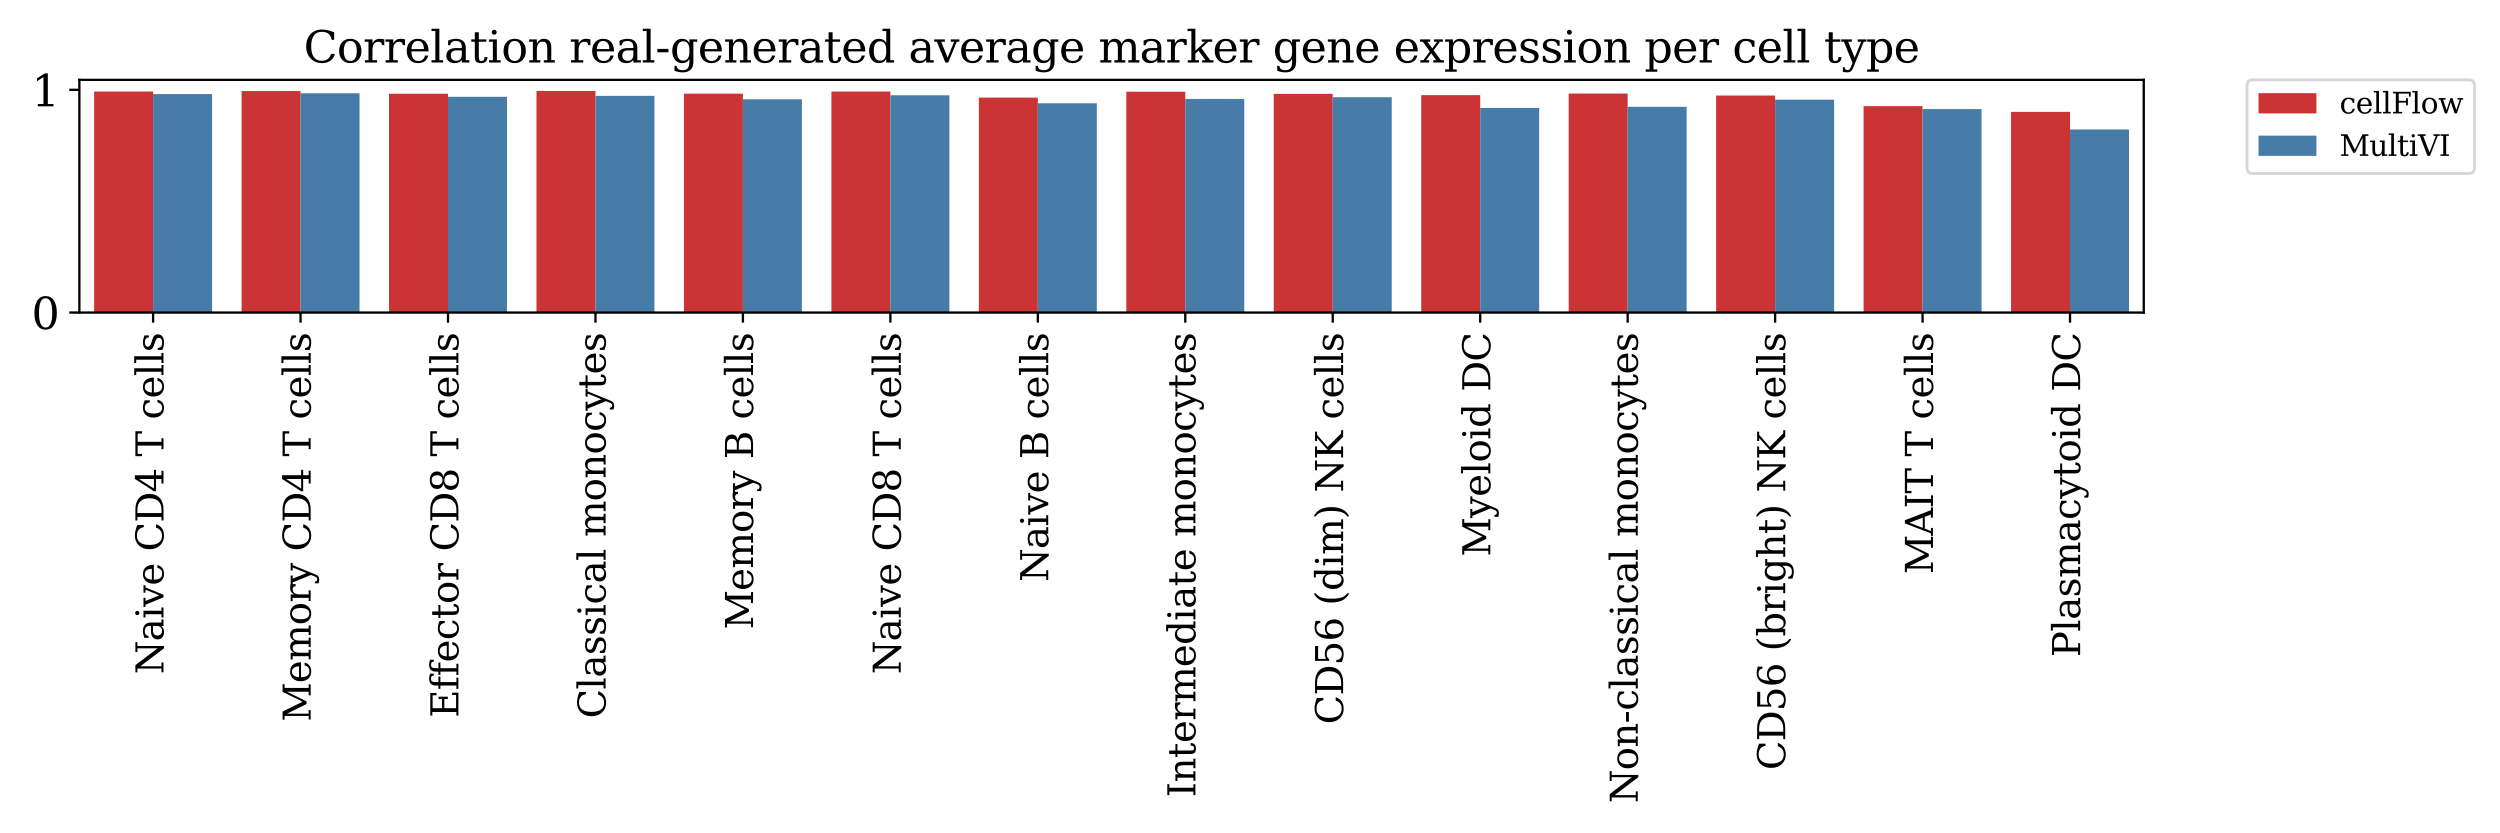 <?xml version="1.0" encoding="utf-8" standalone="no"?>
<!DOCTYPE svg PUBLIC "-//W3C//DTD SVG 1.1//EN"
  "http://www.w3.org/Graphics/SVG/1.1/DTD/svg11.dtd">
<svg xmlns:xlink="http://www.w3.org/1999/xlink" width="864pt" height="288pt" viewBox="0 0 864 288" xmlns="http://www.w3.org/2000/svg" version="1.1">
 <defs>
  <style type="text/css">*{stroke-linejoin: round; stroke-linecap: butt}</style>
 </defs>
 <g id="figure_1">
  <g id="patch_1">
   <path d="M 0 288 
L 864 288 
L 864 0 
L 0 0 
z
" style="fill: #ffffff"/>
  </g>
  <g id="axes_1">
   <g id="patch_2">
    <path d="M 27.43 108.02 
L 740.88 108.02 
L 740.88 27.6 
L 27.43 27.6 
z
" style="fill: #ffffff"/>
   </g>
   <g id="patch_3">
    <path d="M 32.526 108.02 
L 52.91 108.02 
L 52.91 31.626 
L 32.526 31.626 
z
" clip-path="url(#p53095beedd)" style="fill: #cb3335"/>
   </g>
   <g id="patch_4">
    <path d="M 83.487 108.02 
L 103.871 108.02 
L 103.871 31.482 
L 83.487 31.482 
z
" clip-path="url(#p53095beedd)" style="fill: #cb3335"/>
   </g>
   <g id="patch_5">
    <path d="M 134.447 108.02 
L 154.832 108.02 
L 154.832 32.397 
L 134.447 32.397 
z
" clip-path="url(#p53095beedd)" style="fill: #cb3335"/>
   </g>
   <g id="patch_6">
    <path d="M 185.408 108.02 
L 205.792 108.02 
L 205.792 31.43 
L 185.408 31.43 
z
" clip-path="url(#p53095beedd)" style="fill: #cb3335"/>
   </g>
   <g id="patch_7">
    <path d="M 236.369 108.02 
L 256.753 108.02 
L 256.753 32.372 
L 236.369 32.372 
z
" clip-path="url(#p53095beedd)" style="fill: #cb3335"/>
   </g>
   <g id="patch_8">
    <path d="M 287.33 108.02 
L 307.714 108.02 
L 307.714 31.625 
L 287.33 31.625 
z
" clip-path="url(#p53095beedd)" style="fill: #cb3335"/>
   </g>
   <g id="patch_9">
    <path d="M 338.29 108.02 
L 358.675 108.02 
L 358.675 33.732 
L 338.29 33.732 
z
" clip-path="url(#p53095beedd)" style="fill: #cb3335"/>
   </g>
   <g id="patch_10">
    <path d="M 389.251 108.02 
L 409.635 108.02 
L 409.635 31.705 
L 389.251 31.705 
z
" clip-path="url(#p53095beedd)" style="fill: #cb3335"/>
   </g>
   <g id="patch_11">
    <path d="M 440.212 108.02 
L 460.596 108.02 
L 460.596 32.448 
L 440.212 32.448 
z
" clip-path="url(#p53095beedd)" style="fill: #cb3335"/>
   </g>
   <g id="patch_12">
    <path d="M 491.173 108.02 
L 511.557 108.02 
L 511.557 32.875 
L 491.173 32.875 
z
" clip-path="url(#p53095beedd)" style="fill: #cb3335"/>
   </g>
   <g id="patch_13">
    <path d="M 542.133 108.02 
L 562.518 108.02 
L 562.518 32.322 
L 542.133 32.322 
z
" clip-path="url(#p53095beedd)" style="fill: #cb3335"/>
   </g>
   <g id="patch_14">
    <path d="M 593.094 108.02 
L 613.478 108.02 
L 613.478 33.014 
L 593.094 33.014 
z
" clip-path="url(#p53095beedd)" style="fill: #cb3335"/>
   </g>
   <g id="patch_15">
    <path d="M 644.055 108.02 
L 664.439 108.02 
L 664.439 36.686 
L 644.055 36.686 
z
" clip-path="url(#p53095beedd)" style="fill: #cb3335"/>
   </g>
   <g id="patch_16">
    <path d="M 695.015 108.02 
L 715.4 108.02 
L 715.4 38.652 
L 695.015 38.652 
z
" clip-path="url(#p53095beedd)" style="fill: #cb3335"/>
   </g>
   <g id="patch_17">
    <path d="M 52.91 108.02 
L 73.295 108.02 
L 73.295 32.518 
L 52.91 32.518 
z
" clip-path="url(#p53095beedd)" style="fill: #477ca8"/>
   </g>
   <g id="patch_18">
    <path d="M 103.871 108.02 
L 124.255 108.02 
L 124.255 32.229 
L 103.871 32.229 
z
" clip-path="url(#p53095beedd)" style="fill: #477ca8"/>
   </g>
   <g id="patch_19">
    <path d="M 154.832 108.02 
L 175.216 108.02 
L 175.216 33.449 
L 154.832 33.449 
z
" clip-path="url(#p53095beedd)" style="fill: #477ca8"/>
   </g>
   <g id="patch_20">
    <path d="M 205.792 108.02 
L 226.177 108.02 
L 226.177 33.122 
L 205.792 33.122 
z
" clip-path="url(#p53095beedd)" style="fill: #477ca8"/>
   </g>
   <g id="patch_21">
    <path d="M 256.753 108.02 
L 277.137 108.02 
L 277.137 34.314 
L 256.753 34.314 
z
" clip-path="url(#p53095beedd)" style="fill: #477ca8"/>
   </g>
   <g id="patch_22">
    <path d="M 307.714 108.02 
L 328.098 108.02 
L 328.098 32.93 
L 307.714 32.93 
z
" clip-path="url(#p53095beedd)" style="fill: #477ca8"/>
   </g>
   <g id="patch_23">
    <path d="M 358.675 108.02 
L 379.059 108.02 
L 379.059 35.695 
L 358.675 35.695 
z
" clip-path="url(#p53095beedd)" style="fill: #477ca8"/>
   </g>
   <g id="patch_24">
    <path d="M 409.635 108.02 
L 430.02 108.02 
L 430.02 34.188 
L 409.635 34.188 
z
" clip-path="url(#p53095beedd)" style="fill: #477ca8"/>
   </g>
   <g id="patch_25">
    <path d="M 460.596 108.02 
L 480.98 108.02 
L 480.98 33.599 
L 460.596 33.599 
z
" clip-path="url(#p53095beedd)" style="fill: #477ca8"/>
   </g>
   <g id="patch_26">
    <path d="M 511.557 108.02 
L 531.941 108.02 
L 531.941 37.304 
L 511.557 37.304 
z
" clip-path="url(#p53095beedd)" style="fill: #477ca8"/>
   </g>
   <g id="patch_27">
    <path d="M 562.518 108.02 
L 582.902 108.02 
L 582.902 36.901 
L 562.518 36.901 
z
" clip-path="url(#p53095beedd)" style="fill: #477ca8"/>
   </g>
   <g id="patch_28">
    <path d="M 613.478 108.02 
L 633.862 108.02 
L 633.862 34.45 
L 613.478 34.45 
z
" clip-path="url(#p53095beedd)" style="fill: #477ca8"/>
   </g>
   <g id="patch_29">
    <path d="M 664.439 108.02 
L 684.823 108.02 
L 684.823 37.687 
L 664.439 37.687 
z
" clip-path="url(#p53095beedd)" style="fill: #477ca8"/>
   </g>
   <g id="patch_30">
    <path d="M 715.4 108.02 
L 735.784 108.02 
L 735.784 44.752 
L 715.4 44.752 
z
" clip-path="url(#p53095beedd)" style="fill: #477ca8"/>
   </g>
   <g id="matplotlib.axis_1">
    <g id="xtick_1">
     <g id="line2d_1">
      <defs>
       <path id="m188359f6cf" d="M 0 0 
L 0 3.5 
" style="stroke: #000000; stroke-width: 0.8"/>
      </defs>
      <g>
       <use xlink:href="#m188359f6cf" x="52.91" y="108.02" style="stroke: #000000; stroke-width: 0.8"/>
      </g>
     </g>
     <g id="text_1">
      <!-- Naive CD4 T cells -->
      <g transform="translate(56.498 233.011) rotate(-90) scale(0.13 -0.13)">
       <defs>
        <path id="DejaVuSerif-4e" d="M 313 0 
L 313 331 
L 941 331 
L 941 4331 
L 313 4331 
L 313 4666 
L 1509 4666 
L 4306 984 
L 4306 4331 
L 3681 4331 
L 3681 4666 
L 5319 4666 
L 5319 4331 
L 4691 4331 
L 4691 -91 
L 4313 -91 
L 1325 3841 
L 1325 331 
L 1953 331 
L 1953 0 
L 313 0 
z
" transform="scale(0.016)"/>
        <path id="DejaVuSerif-61" d="M 2547 1044 
L 2547 1747 
L 1806 1747 
Q 1378 1747 1168 1562 
Q 959 1378 959 997 
Q 959 650 1171 447 
Q 1384 244 1747 244 
Q 2106 244 2326 466 
Q 2547 688 2547 1044 
z
M 3122 2075 
L 3122 331 
L 3634 331 
L 3634 0 
L 2547 0 
L 2547 359 
Q 2356 128 2106 18 
Q 1856 -91 1522 -91 
Q 969 -91 644 203 
Q 319 497 319 997 
Q 319 1513 691 1797 
Q 1063 2081 1741 2081 
L 2547 2081 
L 2547 2309 
Q 2547 2688 2317 2895 
Q 2088 3103 1672 3103 
Q 1328 3103 1125 2947 
Q 922 2791 872 2484 
L 575 2484 
L 575 3156 
Q 875 3284 1158 3348 
Q 1441 3413 1709 3413 
Q 2400 3413 2761 3070 
Q 3122 2728 3122 2075 
z
" transform="scale(0.016)"/>
        <path id="DejaVuSerif-69" d="M 622 4353 
Q 622 4497 726 4603 
Q 831 4709 978 4709 
Q 1122 4709 1226 4603 
Q 1331 4497 1331 4353 
Q 1331 4206 1228 4103 
Q 1125 4000 978 4000 
Q 831 4000 726 4103 
Q 622 4206 622 4353 
z
M 1356 331 
L 1900 331 
L 1900 0 
L 231 0 
L 231 331 
L 781 331 
L 781 2988 
L 231 2988 
L 231 3322 
L 1356 3322 
L 1356 331 
z
" transform="scale(0.016)"/>
        <path id="DejaVuSerif-76" d="M 1581 0 
L 359 2988 
L -19 2988 
L -19 3322 
L 1509 3322 
L 1509 2988 
L 978 2988 
L 1913 703 
L 2847 2988 
L 2350 2988 
L 2350 3322 
L 3597 3322 
L 3597 2988 
L 3225 2988 
L 2003 0 
L 1581 0 
z
" transform="scale(0.016)"/>
        <path id="DejaVuSerif-65" d="M 3469 1600 
L 991 1600 
L 991 1575 
Q 991 903 1244 561 
Q 1497 219 1991 219 
Q 2369 219 2611 417 
Q 2853 616 2950 1006 
L 3413 1006 
Q 3275 459 2904 184 
Q 2534 -91 1931 -91 
Q 1203 -91 761 389 
Q 319 869 319 1663 
Q 319 2450 753 2931 
Q 1188 3413 1894 3413 
Q 2647 3413 3050 2948 
Q 3453 2484 3469 1600 
z
M 2791 1931 
Q 2772 2513 2545 2808 
Q 2319 3103 1894 3103 
Q 1497 3103 1269 2806 
Q 1041 2509 991 1931 
L 2791 1931 
z
" transform="scale(0.016)"/>
        <path id="DejaVuSerif-20" transform="scale(0.016)"/>
        <path id="DejaVuSerif-43" d="M 4513 1234 
Q 4306 581 3820 245 
Q 3334 -91 2591 -91 
Q 2134 -91 1743 65 
Q 1353 222 1050 525 
Q 700 875 529 1320 
Q 359 1766 359 2328 
Q 359 3416 987 4083 
Q 1616 4750 2644 4750 
Q 3025 4750 3456 4650 
Q 3888 4550 4384 4347 
L 4384 3272 
L 4031 3272 
Q 3916 3859 3567 4137 
Q 3219 4416 2591 4416 
Q 1844 4416 1459 3886 
Q 1075 3356 1075 2328 
Q 1075 1303 1459 773 
Q 1844 244 2591 244 
Q 3113 244 3450 492 
Q 3788 741 3938 1234 
L 4513 1234 
z
" transform="scale(0.016)"/>
        <path id="DejaVuSerif-44" d="M 1581 331 
L 2163 331 
Q 3072 331 3558 850 
Q 4044 1369 4044 2338 
Q 4044 3306 3559 3818 
Q 3075 4331 2163 4331 
L 1581 4331 
L 1581 331 
z
M 353 0 
L 353 331 
L 947 331 
L 947 4331 
L 353 4331 
L 353 4666 
L 2209 4666 
Q 3416 4666 4089 4050 
Q 4763 3434 4763 2338 
Q 4763 1238 4088 619 
Q 3413 0 2209 0 
L 353 0 
z
" transform="scale(0.016)"/>
        <path id="DejaVuSerif-34" d="M 2234 1581 
L 2234 4063 
L 641 1581 
L 2234 1581 
z
M 3609 0 
L 1484 0 
L 1484 331 
L 2234 331 
L 2234 1247 
L 197 1247 
L 197 1588 
L 2241 4750 
L 2859 4750 
L 2859 1581 
L 3750 1581 
L 3750 1247 
L 2859 1247 
L 2859 331 
L 3609 331 
L 3609 0 
z
" transform="scale(0.016)"/>
        <path id="DejaVuSerif-54" d="M 1222 0 
L 1222 331 
L 1819 331 
L 1819 4294 
L 447 4294 
L 447 3566 
L 63 3566 
L 63 4666 
L 4206 4666 
L 4206 3566 
L 3822 3566 
L 3822 4294 
L 2450 4294 
L 2450 331 
L 3047 331 
L 3047 0 
L 1222 0 
z
" transform="scale(0.016)"/>
        <path id="DejaVuSerif-63" d="M 3291 997 
Q 3169 466 2822 187 
Q 2475 -91 1925 -91 
Q 1200 -91 759 389 
Q 319 869 319 1663 
Q 319 2459 759 2936 
Q 1200 3413 1925 3413 
Q 2241 3413 2553 3339 
Q 2866 3266 3181 3116 
L 3181 2266 
L 2847 2266 
Q 2781 2703 2561 2903 
Q 2341 3103 1931 3103 
Q 1466 3103 1228 2742 
Q 991 2381 991 1663 
Q 991 944 1227 581 
Q 1463 219 1931 219 
Q 2303 219 2525 412 
Q 2747 606 2828 997 
L 3291 997 
z
" transform="scale(0.016)"/>
        <path id="DejaVuSerif-6c" d="M 1313 331 
L 1856 331 
L 1856 0 
L 184 0 
L 184 331 
L 738 331 
L 738 4531 
L 184 4531 
L 184 4863 
L 1313 4863 
L 1313 331 
z
" transform="scale(0.016)"/>
        <path id="DejaVuSerif-73" d="M 359 184 
L 359 959 
L 691 959 
Q 703 588 923 403 
Q 1144 219 1575 219 
Q 1963 219 2166 364 
Q 2369 509 2369 788 
Q 2369 1006 2220 1140 
Q 2072 1275 1594 1428 
L 1178 1569 
Q 750 1706 558 1912 
Q 366 2119 366 2438 
Q 366 2894 700 3153 
Q 1034 3413 1625 3413 
Q 1888 3413 2178 3344 
Q 2469 3275 2778 3144 
L 2778 2419 
L 2447 2419 
Q 2434 2741 2221 2922 
Q 2009 3103 1644 3103 
Q 1281 3103 1095 2975 
Q 909 2847 909 2591 
Q 909 2381 1050 2254 
Q 1191 2128 1613 1997 
L 2069 1856 
Q 2541 1709 2748 1489 
Q 2956 1269 2956 922 
Q 2956 450 2595 179 
Q 2234 -91 1600 -91 
Q 1278 -91 972 -22 
Q 666 47 359 184 
z
" transform="scale(0.016)"/>
       </defs>
       <use xlink:href="#DejaVuSerif-4e"/>
       <use xlink:href="#DejaVuSerif-61" x="87.5"/>
       <use xlink:href="#DejaVuSerif-69" x="147.119"/>
       <use xlink:href="#DejaVuSerif-76" x="179.102"/>
       <use xlink:href="#DejaVuSerif-65" x="235.596"/>
       <use xlink:href="#DejaVuSerif-20" x="294.775"/>
       <use xlink:href="#DejaVuSerif-43" x="326.562"/>
       <use xlink:href="#DejaVuSerif-44" x="403.076"/>
       <use xlink:href="#DejaVuSerif-34" x="483.252"/>
       <use xlink:href="#DejaVuSerif-20" x="546.875"/>
       <use xlink:href="#DejaVuSerif-54" x="578.662"/>
       <use xlink:href="#DejaVuSerif-20" x="645.361"/>
       <use xlink:href="#DejaVuSerif-63" x="677.148"/>
       <use xlink:href="#DejaVuSerif-65" x="733.154"/>
       <use xlink:href="#DejaVuSerif-6c" x="792.334"/>
       <use xlink:href="#DejaVuSerif-6c" x="824.316"/>
       <use xlink:href="#DejaVuSerif-73" x="856.299"/>
      </g>
     </g>
    </g>
    <g id="xtick_2">
     <g id="line2d_2">
      <g>
       <use xlink:href="#m188359f6cf" x="103.871" y="108.02" style="stroke: #000000; stroke-width: 0.8"/>
      </g>
     </g>
     <g id="text_2">
      <!-- Memory CD4 T cells -->
      <g transform="translate(107.366 249.405) rotate(-90) scale(0.13 -0.13)">
       <defs>
        <path id="DejaVuSerif-4d" d="M 353 0 
L 353 331 
L 947 331 
L 947 4331 
L 319 4331 
L 319 4666 
L 1678 4666 
L 3316 1344 
L 4953 4666 
L 6228 4666 
L 6228 4331 
L 5606 4331 
L 5606 331 
L 6203 331 
L 6203 0 
L 4378 0 
L 4378 331 
L 4972 331 
L 4972 3938 
L 3372 684 
L 2931 684 
L 1331 3938 
L 1331 331 
L 1925 331 
L 1925 0 
L 353 0 
z
" transform="scale(0.016)"/>
        <path id="DejaVuSerif-6d" d="M 3316 2675 
Q 3481 3041 3739 3227 
Q 3997 3413 4341 3413 
Q 4863 3413 5119 3089 
Q 5375 2766 5375 2113 
L 5375 331 
L 5894 331 
L 5894 0 
L 4300 0 
L 4300 331 
L 4800 331 
L 4800 2047 
Q 4800 2556 4650 2772 
Q 4500 2988 4153 2988 
Q 3769 2988 3567 2697 
Q 3366 2406 3366 1850 
L 3366 331 
L 3866 331 
L 3866 0 
L 2291 0 
L 2291 331 
L 2791 331 
L 2791 2069 
Q 2791 2566 2641 2777 
Q 2491 2988 2144 2988 
Q 1759 2988 1557 2697 
Q 1356 2406 1356 1850 
L 1356 331 
L 1856 331 
L 1856 0 
L 263 0 
L 263 331 
L 781 331 
L 781 2994 
L 231 2994 
L 231 3322 
L 1356 3322 
L 1356 2731 
Q 1516 3063 1762 3238 
Q 2009 3413 2322 3413 
Q 2709 3413 2968 3220 
Q 3228 3028 3316 2675 
z
" transform="scale(0.016)"/>
        <path id="DejaVuSerif-6f" d="M 1925 219 
Q 2388 219 2623 584 
Q 2859 950 2859 1663 
Q 2859 2375 2623 2739 
Q 2388 3103 1925 3103 
Q 1463 3103 1227 2739 
Q 991 2375 991 1663 
Q 991 950 1228 584 
Q 1466 219 1925 219 
z
M 1925 -91 
Q 1200 -91 759 389 
Q 319 869 319 1663 
Q 319 2456 758 2934 
Q 1197 3413 1925 3413 
Q 2653 3413 3092 2934 
Q 3531 2456 3531 1663 
Q 3531 869 3092 389 
Q 2653 -91 1925 -91 
z
" transform="scale(0.016)"/>
        <path id="DejaVuSerif-72" d="M 3059 3328 
L 3059 2497 
L 2728 2497 
Q 2713 2744 2591 2866 
Q 2469 2988 2234 2988 
Q 1809 2988 1582 2694 
Q 1356 2400 1356 1850 
L 1356 331 
L 2022 331 
L 2022 0 
L 263 0 
L 263 331 
L 781 331 
L 781 2994 
L 231 2994 
L 231 3322 
L 1356 3322 
L 1356 2731 
Q 1525 3078 1790 3245 
Q 2056 3413 2438 3413 
Q 2578 3413 2733 3391 
Q 2888 3369 3059 3328 
z
" transform="scale(0.016)"/>
        <path id="DejaVuSerif-79" d="M 1381 -609 
L 1600 -56 
L 359 2988 
L -19 2988 
L -19 3322 
L 1509 3322 
L 1509 2988 
L 978 2988 
L 1913 703 
L 2847 2988 
L 2350 2988 
L 2350 3322 
L 3597 3322 
L 3597 2988 
L 3225 2988 
L 1703 -750 
Q 1547 -1138 1356 -1280 
Q 1166 -1422 819 -1422 
Q 672 -1422 517 -1397 
Q 363 -1372 206 -1325 
L 206 -691 
L 500 -691 
Q 519 -903 608 -995 
Q 697 -1088 884 -1088 
Q 1056 -1088 1161 -992 
Q 1266 -897 1381 -609 
z
" transform="scale(0.016)"/>
       </defs>
       <use xlink:href="#DejaVuSerif-4d"/>
       <use xlink:href="#DejaVuSerif-65" x="102.393"/>
       <use xlink:href="#DejaVuSerif-6d" x="161.572"/>
       <use xlink:href="#DejaVuSerif-6f" x="256.396"/>
       <use xlink:href="#DejaVuSerif-72" x="316.602"/>
       <use xlink:href="#DejaVuSerif-79" x="364.404"/>
       <use xlink:href="#DejaVuSerif-20" x="420.898"/>
       <use xlink:href="#DejaVuSerif-43" x="452.686"/>
       <use xlink:href="#DejaVuSerif-44" x="529.199"/>
       <use xlink:href="#DejaVuSerif-34" x="609.375"/>
       <use xlink:href="#DejaVuSerif-20" x="672.998"/>
       <use xlink:href="#DejaVuSerif-54" x="704.785"/>
       <use xlink:href="#DejaVuSerif-20" x="771.484"/>
       <use xlink:href="#DejaVuSerif-63" x="803.271"/>
       <use xlink:href="#DejaVuSerif-65" x="859.277"/>
       <use xlink:href="#DejaVuSerif-6c" x="918.457"/>
       <use xlink:href="#DejaVuSerif-6c" x="950.439"/>
       <use xlink:href="#DejaVuSerif-73" x="982.422"/>
      </g>
     </g>
    </g>
    <g id="xtick_3">
     <g id="line2d_3">
      <g>
       <use xlink:href="#m188359f6cf" x="154.832" y="108.02" style="stroke: #000000; stroke-width: 0.8"/>
      </g>
     </g>
     <g id="text_3">
      <!-- Effector CD8 T cells -->
      <g transform="translate(158.419 248.04) rotate(-90) scale(0.13 -0.13)">
       <defs>
        <path id="DejaVuSerif-45" d="M 353 0 
L 353 331 
L 947 331 
L 947 4331 
L 353 4331 
L 353 4666 
L 4109 4666 
L 4109 3628 
L 3725 3628 
L 3725 4281 
L 1581 4281 
L 1581 2719 
L 3109 2719 
L 3109 3303 
L 3494 3303 
L 3494 1753 
L 3109 1753 
L 3109 2338 
L 1581 2338 
L 1581 384 
L 3775 384 
L 3775 1038 
L 4159 1038 
L 4159 0 
L 353 0 
z
" transform="scale(0.016)"/>
        <path id="DejaVuSerif-66" d="M 2753 4078 
L 2450 4078 
Q 2447 4313 2317 4434 
Q 2188 4556 1941 4556 
Q 1619 4556 1487 4379 
Q 1356 4203 1356 3750 
L 1356 3322 
L 2284 3322 
L 2284 2988 
L 1356 2988 
L 1356 331 
L 2094 331 
L 2094 0 
L 231 0 
L 231 331 
L 781 331 
L 781 2988 
L 231 2988 
L 231 3322 
L 781 3322 
L 781 3738 
Q 781 4294 1070 4578 
Q 1359 4863 1919 4863 
Q 2128 4863 2337 4825 
Q 2547 4788 2753 4709 
L 2753 4078 
z
" transform="scale(0.016)"/>
        <path id="DejaVuSerif-74" d="M 691 2988 
L 184 2988 
L 184 3322 
L 691 3322 
L 691 4353 
L 1269 4353 
L 1269 3322 
L 2350 3322 
L 2350 2988 
L 1269 2988 
L 1269 878 
Q 1269 456 1350 337 
Q 1431 219 1650 219 
Q 1875 219 1978 351 
Q 2081 484 2088 781 
L 2522 781 
Q 2497 328 2275 118 
Q 2053 -91 1600 -91 
Q 1103 -91 897 129 
Q 691 350 691 878 
L 691 2988 
z
" transform="scale(0.016)"/>
        <path id="DejaVuSerif-38" d="M 2981 1275 
Q 2981 1775 2732 2051 
Q 2484 2328 2034 2328 
Q 1584 2328 1336 2051 
Q 1088 1775 1088 1275 
Q 1088 772 1336 495 
Q 1584 219 2034 219 
Q 2484 219 2732 495 
Q 2981 772 2981 1275 
z
M 2853 3541 
Q 2853 3966 2637 4203 
Q 2422 4441 2034 4441 
Q 1650 4441 1433 4203 
Q 1216 3966 1216 3541 
Q 1216 3113 1433 2875 
Q 1650 2638 2034 2638 
Q 2422 2638 2637 2875 
Q 2853 3113 2853 3541 
z
M 2516 2484 
Q 3047 2413 3344 2092 
Q 3641 1772 3641 1275 
Q 3641 619 3225 264 
Q 2809 -91 2034 -91 
Q 1263 -91 845 264 
Q 428 619 428 1275 
Q 428 1772 725 2092 
Q 1022 2413 1556 2484 
Q 1084 2569 832 2842 
Q 581 3116 581 3541 
Q 581 4103 968 4426 
Q 1356 4750 2034 4750 
Q 2713 4750 3100 4426 
Q 3488 4103 3488 3541 
Q 3488 3116 3236 2842 
Q 2984 2569 2516 2484 
z
" transform="scale(0.016)"/>
       </defs>
       <use xlink:href="#DejaVuSerif-45"/>
       <use xlink:href="#DejaVuSerif-66" x="72.998"/>
       <use xlink:href="#DejaVuSerif-66" x="110.01"/>
       <use xlink:href="#DejaVuSerif-65" x="147.021"/>
       <use xlink:href="#DejaVuSerif-63" x="206.201"/>
       <use xlink:href="#DejaVuSerif-74" x="262.207"/>
       <use xlink:href="#DejaVuSerif-6f" x="302.393"/>
       <use xlink:href="#DejaVuSerif-72" x="362.598"/>
       <use xlink:href="#DejaVuSerif-20" x="410.4"/>
       <use xlink:href="#DejaVuSerif-43" x="442.188"/>
       <use xlink:href="#DejaVuSerif-44" x="518.701"/>
       <use xlink:href="#DejaVuSerif-38" x="598.877"/>
       <use xlink:href="#DejaVuSerif-20" x="662.5"/>
       <use xlink:href="#DejaVuSerif-54" x="694.287"/>
       <use xlink:href="#DejaVuSerif-20" x="760.986"/>
       <use xlink:href="#DejaVuSerif-63" x="792.773"/>
       <use xlink:href="#DejaVuSerif-65" x="848.779"/>
       <use xlink:href="#DejaVuSerif-6c" x="907.959"/>
       <use xlink:href="#DejaVuSerif-6c" x="939.941"/>
       <use xlink:href="#DejaVuSerif-73" x="971.924"/>
      </g>
     </g>
    </g>
    <g id="xtick_4">
     <g id="line2d_4">
      <g>
       <use xlink:href="#m188359f6cf" x="205.792" y="108.02" style="stroke: #000000; stroke-width: 0.8"/>
      </g>
     </g>
     <g id="text_4">
      <!-- Classical monocytes -->
      <g transform="translate(209.287 248.264) rotate(-90) scale(0.13 -0.13)">
       <defs>
        <path id="DejaVuSerif-6e" d="M 263 0 
L 263 331 
L 781 331 
L 781 2988 
L 231 2988 
L 231 3322 
L 1356 3322 
L 1356 2731 
Q 1516 3069 1770 3241 
Q 2025 3413 2363 3413 
Q 2913 3413 3172 3097 
Q 3431 2781 3431 2113 
L 3431 331 
L 3944 331 
L 3944 0 
L 2356 0 
L 2356 331 
L 2853 331 
L 2853 1931 
Q 2853 2541 2703 2767 
Q 2553 2994 2175 2994 
Q 1775 2994 1565 2701 
Q 1356 2409 1356 1850 
L 1356 331 
L 1856 331 
L 1856 0 
L 263 0 
z
" transform="scale(0.016)"/>
       </defs>
       <use xlink:href="#DejaVuSerif-43"/>
       <use xlink:href="#DejaVuSerif-6c" x="76.514"/>
       <use xlink:href="#DejaVuSerif-61" x="108.496"/>
       <use xlink:href="#DejaVuSerif-73" x="168.115"/>
       <use xlink:href="#DejaVuSerif-73" x="219.434"/>
       <use xlink:href="#DejaVuSerif-69" x="270.752"/>
       <use xlink:href="#DejaVuSerif-63" x="302.734"/>
       <use xlink:href="#DejaVuSerif-61" x="358.74"/>
       <use xlink:href="#DejaVuSerif-6c" x="418.359"/>
       <use xlink:href="#DejaVuSerif-20" x="450.342"/>
       <use xlink:href="#DejaVuSerif-6d" x="482.129"/>
       <use xlink:href="#DejaVuSerif-6f" x="576.953"/>
       <use xlink:href="#DejaVuSerif-6e" x="637.158"/>
       <use xlink:href="#DejaVuSerif-6f" x="701.562"/>
       <use xlink:href="#DejaVuSerif-63" x="761.768"/>
       <use xlink:href="#DejaVuSerif-79" x="817.773"/>
       <use xlink:href="#DejaVuSerif-74" x="874.268"/>
       <use xlink:href="#DejaVuSerif-65" x="914.453"/>
       <use xlink:href="#DejaVuSerif-73" x="973.633"/>
      </g>
     </g>
    </g>
    <g id="xtick_5">
     <g id="line2d_5">
      <g>
       <use xlink:href="#m188359f6cf" x="256.753" y="108.02" style="stroke: #000000; stroke-width: 0.8"/>
      </g>
     </g>
     <g id="text_5">
      <!-- Memory B cells -->
      <g transform="translate(260.248 217.515) rotate(-90) scale(0.13 -0.13)">
       <defs>
        <path id="DejaVuSerif-42" d="M 1581 331 
L 2516 331 
Q 3078 331 3337 575 
Q 3597 819 3597 1350 
Q 3597 1878 3339 2120 
Q 3081 2363 2516 2363 
L 1581 2363 
L 1581 331 
z
M 1581 2694 
L 2375 2694 
Q 2888 2694 3123 2891 
Q 3359 3088 3359 3513 
Q 3359 3941 3123 4136 
Q 2888 4331 2375 4331 
L 1581 4331 
L 1581 2694 
z
M 353 0 
L 353 331 
L 947 331 
L 947 4331 
L 353 4331 
L 353 4666 
L 2656 4666 
Q 3363 4666 3720 4377 
Q 4078 4088 4078 3513 
Q 4078 3097 3829 2850 
Q 3581 2603 3103 2547 
Q 3697 2472 4005 2167 
Q 4313 1863 4313 1350 
Q 4313 656 3875 328 
Q 3438 0 2509 0 
L 353 0 
z
" transform="scale(0.016)"/>
       </defs>
       <use xlink:href="#DejaVuSerif-4d"/>
       <use xlink:href="#DejaVuSerif-65" x="102.393"/>
       <use xlink:href="#DejaVuSerif-6d" x="161.572"/>
       <use xlink:href="#DejaVuSerif-6f" x="256.396"/>
       <use xlink:href="#DejaVuSerif-72" x="316.602"/>
       <use xlink:href="#DejaVuSerif-79" x="364.404"/>
       <use xlink:href="#DejaVuSerif-20" x="420.898"/>
       <use xlink:href="#DejaVuSerif-42" x="452.686"/>
       <use xlink:href="#DejaVuSerif-20" x="526.172"/>
       <use xlink:href="#DejaVuSerif-63" x="557.959"/>
       <use xlink:href="#DejaVuSerif-65" x="613.965"/>
       <use xlink:href="#DejaVuSerif-6c" x="673.145"/>
       <use xlink:href="#DejaVuSerif-6c" x="705.127"/>
       <use xlink:href="#DejaVuSerif-73" x="737.109"/>
      </g>
     </g>
    </g>
    <g id="xtick_6">
     <g id="line2d_6">
      <g>
       <use xlink:href="#m188359f6cf" x="307.714" y="108.02" style="stroke: #000000; stroke-width: 0.8"/>
      </g>
     </g>
     <g id="text_6">
      <!-- Naive CD8 T cells -->
      <g transform="translate(311.301 233.011) rotate(-90) scale(0.13 -0.13)">
       <use xlink:href="#DejaVuSerif-4e"/>
       <use xlink:href="#DejaVuSerif-61" x="87.5"/>
       <use xlink:href="#DejaVuSerif-69" x="147.119"/>
       <use xlink:href="#DejaVuSerif-76" x="179.102"/>
       <use xlink:href="#DejaVuSerif-65" x="235.596"/>
       <use xlink:href="#DejaVuSerif-20" x="294.775"/>
       <use xlink:href="#DejaVuSerif-43" x="326.562"/>
       <use xlink:href="#DejaVuSerif-44" x="403.076"/>
       <use xlink:href="#DejaVuSerif-38" x="483.252"/>
       <use xlink:href="#DejaVuSerif-20" x="546.875"/>
       <use xlink:href="#DejaVuSerif-54" x="578.662"/>
       <use xlink:href="#DejaVuSerif-20" x="645.361"/>
       <use xlink:href="#DejaVuSerif-63" x="677.148"/>
       <use xlink:href="#DejaVuSerif-65" x="733.154"/>
       <use xlink:href="#DejaVuSerif-6c" x="792.334"/>
       <use xlink:href="#DejaVuSerif-6c" x="824.316"/>
       <use xlink:href="#DejaVuSerif-73" x="856.299"/>
      </g>
     </g>
    </g>
    <g id="xtick_7">
     <g id="line2d_7">
      <g>
       <use xlink:href="#m188359f6cf" x="358.675" y="108.02" style="stroke: #000000; stroke-width: 0.8"/>
      </g>
     </g>
     <g id="text_7">
      <!-- Naive B cells -->
      <g transform="translate(362.262 201.121) rotate(-90) scale(0.13 -0.13)">
       <use xlink:href="#DejaVuSerif-4e"/>
       <use xlink:href="#DejaVuSerif-61" x="87.5"/>
       <use xlink:href="#DejaVuSerif-69" x="147.119"/>
       <use xlink:href="#DejaVuSerif-76" x="179.102"/>
       <use xlink:href="#DejaVuSerif-65" x="235.596"/>
       <use xlink:href="#DejaVuSerif-20" x="294.775"/>
       <use xlink:href="#DejaVuSerif-42" x="326.562"/>
       <use xlink:href="#DejaVuSerif-20" x="400.049"/>
       <use xlink:href="#DejaVuSerif-63" x="431.836"/>
       <use xlink:href="#DejaVuSerif-65" x="487.842"/>
       <use xlink:href="#DejaVuSerif-6c" x="547.021"/>
       <use xlink:href="#DejaVuSerif-6c" x="579.004"/>
       <use xlink:href="#DejaVuSerif-73" x="610.986"/>
      </g>
     </g>
    </g>
    <g id="xtick_8">
     <g id="line2d_8">
      <g>
       <use xlink:href="#m188359f6cf" x="409.635" y="108.02" style="stroke: #000000; stroke-width: 0.8"/>
      </g>
     </g>
     <g id="text_8">
      <!-- Intermediate monocytes -->
      <g transform="translate(413.13 275.531) rotate(-90) scale(0.13 -0.13)">
       <defs>
        <path id="DejaVuSerif-49" d="M 1581 331 
L 2175 331 
L 2175 0 
L 353 0 
L 353 331 
L 947 331 
L 947 4331 
L 353 4331 
L 353 4666 
L 2175 4666 
L 2175 4331 
L 1581 4331 
L 1581 331 
z
" transform="scale(0.016)"/>
        <path id="DejaVuSerif-64" d="M 3359 331 
L 3909 331 
L 3909 0 
L 2784 0 
L 2784 519 
Q 2616 206 2355 57 
Q 2094 -91 1709 -91 
Q 1097 -91 708 395 
Q 319 881 319 1663 
Q 319 2444 706 2928 
Q 1094 3413 1709 3413 
Q 2094 3413 2355 3264 
Q 2616 3116 2784 2803 
L 2784 4531 
L 2241 4531 
L 2241 4863 
L 3359 4863 
L 3359 331 
z
M 2784 1497 
L 2784 1825 
Q 2784 2422 2554 2737 
Q 2325 3053 1888 3053 
Q 1444 3053 1217 2703 
Q 991 2353 991 1663 
Q 991 975 1217 622 
Q 1444 269 1888 269 
Q 2325 269 2554 583 
Q 2784 897 2784 1497 
z
" transform="scale(0.016)"/>
       </defs>
       <use xlink:href="#DejaVuSerif-49"/>
       <use xlink:href="#DejaVuSerif-6e" x="39.502"/>
       <use xlink:href="#DejaVuSerif-74" x="103.906"/>
       <use xlink:href="#DejaVuSerif-65" x="144.092"/>
       <use xlink:href="#DejaVuSerif-72" x="203.271"/>
       <use xlink:href="#DejaVuSerif-6d" x="251.074"/>
       <use xlink:href="#DejaVuSerif-65" x="345.898"/>
       <use xlink:href="#DejaVuSerif-64" x="405.078"/>
       <use xlink:href="#DejaVuSerif-69" x="469.092"/>
       <use xlink:href="#DejaVuSerif-61" x="501.074"/>
       <use xlink:href="#DejaVuSerif-74" x="560.693"/>
       <use xlink:href="#DejaVuSerif-65" x="600.879"/>
       <use xlink:href="#DejaVuSerif-20" x="660.059"/>
       <use xlink:href="#DejaVuSerif-6d" x="691.846"/>
       <use xlink:href="#DejaVuSerif-6f" x="786.67"/>
       <use xlink:href="#DejaVuSerif-6e" x="846.875"/>
       <use xlink:href="#DejaVuSerif-6f" x="911.279"/>
       <use xlink:href="#DejaVuSerif-63" x="971.484"/>
       <use xlink:href="#DejaVuSerif-79" x="1027.49"/>
       <use xlink:href="#DejaVuSerif-74" x="1083.984"/>
       <use xlink:href="#DejaVuSerif-65" x="1124.17"/>
       <use xlink:href="#DejaVuSerif-73" x="1183.35"/>
      </g>
     </g>
    </g>
    <g id="xtick_9">
     <g id="line2d_9">
      <g>
       <use xlink:href="#m188359f6cf" x="460.596" y="108.02" style="stroke: #000000; stroke-width: 0.8"/>
      </g>
     </g>
     <g id="text_9">
      <!-- CD56 (dim) NK cells -->
      <g transform="translate(464.183 250.326) rotate(-90) scale(0.13 -0.13)">
       <defs>
        <path id="DejaVuSerif-35" d="M 3219 4666 
L 3219 4153 
L 1081 4153 
L 1081 2816 
Q 1244 2928 1461 2984 
Q 1678 3041 1947 3041 
Q 2703 3041 3140 2622 
Q 3578 2203 3578 1478 
Q 3578 738 3136 323 
Q 2694 -91 1894 -91 
Q 1572 -91 1234 -12 
Q 897 66 544 225 
L 544 1131 
L 897 1131 
Q 925 688 1179 453 
Q 1434 219 1894 219 
Q 2388 219 2653 544 
Q 2919 869 2919 1478 
Q 2919 2084 2655 2407 
Q 2391 2731 1894 2731 
Q 1613 2731 1398 2631 
Q 1184 2531 1019 2322 
L 750 2322 
L 750 4666 
L 3219 4666 
z
" transform="scale(0.016)"/>
        <path id="DejaVuSerif-36" d="M 2094 219 
Q 2534 219 2771 542 
Q 3009 866 3009 1472 
Q 3009 2078 2771 2401 
Q 2534 2725 2094 2725 
Q 1647 2725 1412 2412 
Q 1178 2100 1178 1509 
Q 1178 888 1415 553 
Q 1653 219 2094 219 
z
M 1075 2569 
Q 1288 2803 1556 2918 
Q 1825 3034 2163 3034 
Q 2859 3034 3264 2615 
Q 3669 2197 3669 1472 
Q 3669 763 3233 336 
Q 2797 -91 2069 -91 
Q 1278 -91 853 498 
Q 428 1088 428 2181 
Q 428 3406 931 4078 
Q 1434 4750 2350 4750 
Q 2597 4750 2869 4703 
Q 3141 4656 3425 4563 
L 3425 3794 
L 3072 3794 
Q 3034 4109 2831 4275 
Q 2628 4441 2284 4441 
Q 1678 4441 1381 3981 
Q 1084 3522 1075 2569 
z
" transform="scale(0.016)"/>
        <path id="DejaVuSerif-28" d="M 2041 -997 
Q 1281 -656 893 83 
Q 506 822 506 1931 
Q 506 3044 893 3783 
Q 1281 4522 2041 4863 
L 2041 4556 
Q 1559 4225 1350 3623 
Q 1141 3022 1141 1931 
Q 1141 844 1350 242 
Q 1559 -359 2041 -691 
L 2041 -997 
z
" transform="scale(0.016)"/>
        <path id="DejaVuSerif-29" d="M 453 -997 
L 453 -691 
Q 934 -359 1145 242 
Q 1356 844 1356 1931 
Q 1356 3022 1145 3623 
Q 934 4225 453 4556 
L 453 4863 
Q 1216 4522 1603 3783 
Q 1991 3044 1991 1931 
Q 1991 822 1603 83 
Q 1216 -656 453 -997 
z
" transform="scale(0.016)"/>
        <path id="DejaVuSerif-4b" d="M 353 0 
L 353 331 
L 947 331 
L 947 4331 
L 353 4331 
L 353 4666 
L 2175 4666 
L 2175 4331 
L 1581 4331 
L 1581 2566 
L 3591 4331 
L 3084 4331 
L 3084 4666 
L 4634 4666 
L 4634 4331 
L 4109 4331 
L 2106 2572 
L 4347 331 
L 4878 331 
L 4878 0 
L 3794 0 
L 1581 2216 
L 1581 331 
L 2175 331 
L 2175 0 
L 353 0 
z
" transform="scale(0.016)"/>
       </defs>
       <use xlink:href="#DejaVuSerif-43"/>
       <use xlink:href="#DejaVuSerif-44" x="76.514"/>
       <use xlink:href="#DejaVuSerif-35" x="156.689"/>
       <use xlink:href="#DejaVuSerif-36" x="220.312"/>
       <use xlink:href="#DejaVuSerif-20" x="283.936"/>
       <use xlink:href="#DejaVuSerif-28" x="315.723"/>
       <use xlink:href="#DejaVuSerif-64" x="354.736"/>
       <use xlink:href="#DejaVuSerif-69" x="418.75"/>
       <use xlink:href="#DejaVuSerif-6d" x="450.732"/>
       <use xlink:href="#DejaVuSerif-29" x="545.557"/>
       <use xlink:href="#DejaVuSerif-20" x="584.57"/>
       <use xlink:href="#DejaVuSerif-4e" x="616.357"/>
       <use xlink:href="#DejaVuSerif-4b" x="703.857"/>
       <use xlink:href="#DejaVuSerif-20" x="778.564"/>
       <use xlink:href="#DejaVuSerif-63" x="810.352"/>
       <use xlink:href="#DejaVuSerif-65" x="866.357"/>
       <use xlink:href="#DejaVuSerif-6c" x="925.537"/>
       <use xlink:href="#DejaVuSerif-6c" x="957.52"/>
       <use xlink:href="#DejaVuSerif-73" x="989.502"/>
      </g>
     </g>
    </g>
    <g id="xtick_10">
     <g id="line2d_10">
      <g>
       <use xlink:href="#m188359f6cf" x="511.557" y="108.02" style="stroke: #000000; stroke-width: 0.8"/>
      </g>
     </g>
     <g id="text_10">
      <!-- Myeloid DC -->
      <g transform="translate(515.052 192.335) rotate(-90) scale(0.13 -0.13)">
       <use xlink:href="#DejaVuSerif-4d"/>
       <use xlink:href="#DejaVuSerif-79" x="102.393"/>
       <use xlink:href="#DejaVuSerif-65" x="158.887"/>
       <use xlink:href="#DejaVuSerif-6c" x="218.066"/>
       <use xlink:href="#DejaVuSerif-6f" x="250.049"/>
       <use xlink:href="#DejaVuSerif-69" x="310.254"/>
       <use xlink:href="#DejaVuSerif-64" x="342.236"/>
       <use xlink:href="#DejaVuSerif-20" x="406.25"/>
       <use xlink:href="#DejaVuSerif-44" x="438.037"/>
       <use xlink:href="#DejaVuSerif-43" x="518.213"/>
      </g>
     </g>
    </g>
    <g id="xtick_11">
     <g id="line2d_11">
      <g>
       <use xlink:href="#m188359f6cf" x="562.518" y="108.02" style="stroke: #000000; stroke-width: 0.8"/>
      </g>
     </g>
     <g id="text_11">
      <!-- Non-classical monocytes -->
      <g transform="translate(566.012 277.565) rotate(-90) scale(0.13 -0.13)">
       <defs>
        <path id="DejaVuSerif-2d" d="M 281 1959 
L 1881 1959 
L 1881 1472 
L 281 1472 
L 281 1959 
z
" transform="scale(0.016)"/>
       </defs>
       <use xlink:href="#DejaVuSerif-4e"/>
       <use xlink:href="#DejaVuSerif-6f" x="87.5"/>
       <use xlink:href="#DejaVuSerif-6e" x="147.705"/>
       <use xlink:href="#DejaVuSerif-2d" x="212.109"/>
       <use xlink:href="#DejaVuSerif-63" x="245.898"/>
       <use xlink:href="#DejaVuSerif-6c" x="301.904"/>
       <use xlink:href="#DejaVuSerif-61" x="333.887"/>
       <use xlink:href="#DejaVuSerif-73" x="393.506"/>
       <use xlink:href="#DejaVuSerif-73" x="444.824"/>
       <use xlink:href="#DejaVuSerif-69" x="496.143"/>
       <use xlink:href="#DejaVuSerif-63" x="528.125"/>
       <use xlink:href="#DejaVuSerif-61" x="584.131"/>
       <use xlink:href="#DejaVuSerif-6c" x="643.75"/>
       <use xlink:href="#DejaVuSerif-20" x="675.732"/>
       <use xlink:href="#DejaVuSerif-6d" x="707.52"/>
       <use xlink:href="#DejaVuSerif-6f" x="802.344"/>
       <use xlink:href="#DejaVuSerif-6e" x="862.549"/>
       <use xlink:href="#DejaVuSerif-6f" x="926.953"/>
       <use xlink:href="#DejaVuSerif-63" x="987.158"/>
       <use xlink:href="#DejaVuSerif-79" x="1043.164"/>
       <use xlink:href="#DejaVuSerif-74" x="1099.658"/>
       <use xlink:href="#DejaVuSerif-65" x="1139.844"/>
       <use xlink:href="#DejaVuSerif-73" x="1199.023"/>
      </g>
     </g>
    </g>
    <g id="xtick_12">
     <g id="line2d_12">
      <g>
       <use xlink:href="#m188359f6cf" x="613.478" y="108.02" style="stroke: #000000; stroke-width: 0.8"/>
      </g>
     </g>
     <g id="text_12">
      <!-- CD56 (bright) NK cells -->
      <g transform="translate(616.973 266.131) rotate(-90) scale(0.13 -0.13)">
       <defs>
        <path id="DejaVuSerif-62" d="M 738 331 
L 738 4531 
L 184 4531 
L 184 4863 
L 1313 4863 
L 1313 2803 
Q 1481 3116 1742 3264 
Q 2003 3413 2388 3413 
Q 3000 3413 3387 2928 
Q 3775 2444 3775 1663 
Q 3775 881 3387 395 
Q 3000 -91 2388 -91 
Q 2003 -91 1742 57 
Q 1481 206 1313 519 
L 1313 0 
L 184 0 
L 184 331 
L 738 331 
z
M 1313 1497 
Q 1313 897 1542 583 
Q 1772 269 2209 269 
Q 2650 269 2876 622 
Q 3103 975 3103 1663 
Q 3103 2353 2876 2703 
Q 2650 3053 2209 3053 
Q 1772 3053 1542 2737 
Q 1313 2422 1313 1825 
L 1313 1497 
z
" transform="scale(0.016)"/>
        <path id="DejaVuSerif-67" d="M 3359 2988 
L 3359 72 
Q 3359 -644 2965 -1033 
Q 2572 -1422 1844 -1422 
Q 1516 -1422 1216 -1362 
Q 916 -1303 641 -1184 
L 641 -488 
L 941 -488 
Q 997 -813 1206 -963 
Q 1416 -1113 1806 -1113 
Q 2313 -1113 2548 -827 
Q 2784 -541 2784 72 
L 2784 519 
Q 2616 206 2355 57 
Q 2094 -91 1709 -91 
Q 1097 -91 708 395 
Q 319 881 319 1663 
Q 319 2444 706 2928 
Q 1094 3413 1709 3413 
Q 2094 3413 2355 3264 
Q 2616 3116 2784 2803 
L 2784 3322 
L 3909 3322 
L 3909 2988 
L 3359 2988 
z
M 2784 1825 
Q 2784 2422 2554 2737 
Q 2325 3053 1888 3053 
Q 1444 3053 1217 2703 
Q 991 2353 991 1663 
Q 991 975 1217 622 
Q 1444 269 1888 269 
Q 2325 269 2554 583 
Q 2784 897 2784 1497 
L 2784 1825 
z
" transform="scale(0.016)"/>
        <path id="DejaVuSerif-68" d="M 263 0 
L 263 331 
L 781 331 
L 781 4531 
L 231 4531 
L 231 4863 
L 1356 4863 
L 1356 2731 
Q 1516 3069 1770 3241 
Q 2025 3413 2363 3413 
Q 2913 3413 3172 3097 
Q 3431 2781 3431 2113 
L 3431 331 
L 3944 331 
L 3944 0 
L 2356 0 
L 2356 331 
L 2853 331 
L 2853 1931 
Q 2853 2541 2704 2764 
Q 2556 2988 2175 2988 
Q 1775 2988 1565 2697 
Q 1356 2406 1356 1850 
L 1356 331 
L 1856 331 
L 1856 0 
L 263 0 
z
" transform="scale(0.016)"/>
       </defs>
       <use xlink:href="#DejaVuSerif-43"/>
       <use xlink:href="#DejaVuSerif-44" x="76.514"/>
       <use xlink:href="#DejaVuSerif-35" x="156.689"/>
       <use xlink:href="#DejaVuSerif-36" x="220.312"/>
       <use xlink:href="#DejaVuSerif-20" x="283.936"/>
       <use xlink:href="#DejaVuSerif-28" x="315.723"/>
       <use xlink:href="#DejaVuSerif-62" x="354.736"/>
       <use xlink:href="#DejaVuSerif-72" x="418.75"/>
       <use xlink:href="#DejaVuSerif-69" x="466.553"/>
       <use xlink:href="#DejaVuSerif-67" x="498.535"/>
       <use xlink:href="#DejaVuSerif-68" x="562.549"/>
       <use xlink:href="#DejaVuSerif-74" x="626.953"/>
       <use xlink:href="#DejaVuSerif-29" x="667.139"/>
       <use xlink:href="#DejaVuSerif-20" x="706.152"/>
       <use xlink:href="#DejaVuSerif-4e" x="737.939"/>
       <use xlink:href="#DejaVuSerif-4b" x="825.439"/>
       <use xlink:href="#DejaVuSerif-20" x="900.146"/>
       <use xlink:href="#DejaVuSerif-63" x="931.934"/>
       <use xlink:href="#DejaVuSerif-65" x="987.939"/>
       <use xlink:href="#DejaVuSerif-6c" x="1047.119"/>
       <use xlink:href="#DejaVuSerif-6c" x="1079.102"/>
       <use xlink:href="#DejaVuSerif-73" x="1111.084"/>
      </g>
     </g>
    </g>
    <g id="xtick_13">
     <g id="line2d_13">
      <g>
       <use xlink:href="#m188359f6cf" x="664.439" y="108.02" style="stroke: #000000; stroke-width: 0.8"/>
      </g>
     </g>
     <g id="text_13">
      <!-- MAIT T cells -->
      <g transform="translate(668.026 198.421) rotate(-90) scale(0.13 -0.13)">
       <defs>
        <path id="DejaVuSerif-41" d="M 1281 1691 
L 2994 1691 
L 2138 3909 
L 1281 1691 
z
M -38 0 
L -38 331 
L 372 331 
L 2034 4666 
L 2559 4666 
L 4225 331 
L 4684 331 
L 4684 0 
L 2988 0 
L 2988 331 
L 3506 331 
L 3116 1356 
L 1153 1356 
L 763 331 
L 1275 331 
L 1275 0 
L -38 0 
z
" transform="scale(0.016)"/>
       </defs>
       <use xlink:href="#DejaVuSerif-4d"/>
       <use xlink:href="#DejaVuSerif-41" x="102.393"/>
       <use xlink:href="#DejaVuSerif-49" x="174.609"/>
       <use xlink:href="#DejaVuSerif-54" x="214.111"/>
       <use xlink:href="#DejaVuSerif-20" x="280.811"/>
       <use xlink:href="#DejaVuSerif-54" x="312.598"/>
       <use xlink:href="#DejaVuSerif-20" x="379.297"/>
       <use xlink:href="#DejaVuSerif-63" x="411.084"/>
       <use xlink:href="#DejaVuSerif-65" x="467.09"/>
       <use xlink:href="#DejaVuSerif-6c" x="526.27"/>
       <use xlink:href="#DejaVuSerif-6c" x="558.252"/>
       <use xlink:href="#DejaVuSerif-73" x="590.234"/>
      </g>
     </g>
    </g>
    <g id="xtick_14">
     <g id="line2d_14">
      <g>
       <use xlink:href="#m188359f6cf" x="715.4" y="108.02" style="stroke: #000000; stroke-width: 0.8"/>
      </g>
     </g>
     <g id="text_14">
      <!-- Plasmacytoid DC -->
      <g transform="translate(718.894 227.082) rotate(-90) scale(0.13 -0.13)">
       <defs>
        <path id="DejaVuSerif-50" d="M 1581 2375 
L 2406 2375 
Q 2872 2375 3115 2626 
Q 3359 2878 3359 3353 
Q 3359 3831 3115 4081 
Q 2872 4331 2406 4331 
L 1581 4331 
L 1581 2375 
z
M 353 0 
L 353 331 
L 947 331 
L 947 4331 
L 353 4331 
L 353 4666 
L 2559 4666 
Q 3259 4666 3668 4311 
Q 4078 3956 4078 3353 
Q 4078 2753 3668 2397 
Q 3259 2041 2559 2041 
L 1581 2041 
L 1581 331 
L 2303 331 
L 2303 0 
L 353 0 
z
" transform="scale(0.016)"/>
       </defs>
       <use xlink:href="#DejaVuSerif-50"/>
       <use xlink:href="#DejaVuSerif-6c" x="67.285"/>
       <use xlink:href="#DejaVuSerif-61" x="99.268"/>
       <use xlink:href="#DejaVuSerif-73" x="158.887"/>
       <use xlink:href="#DejaVuSerif-6d" x="210.205"/>
       <use xlink:href="#DejaVuSerif-61" x="305.029"/>
       <use xlink:href="#DejaVuSerif-63" x="364.648"/>
       <use xlink:href="#DejaVuSerif-79" x="420.654"/>
       <use xlink:href="#DejaVuSerif-74" x="477.148"/>
       <use xlink:href="#DejaVuSerif-6f" x="517.334"/>
       <use xlink:href="#DejaVuSerif-69" x="577.539"/>
       <use xlink:href="#DejaVuSerif-64" x="609.521"/>
       <use xlink:href="#DejaVuSerif-20" x="673.535"/>
       <use xlink:href="#DejaVuSerif-44" x="705.322"/>
       <use xlink:href="#DejaVuSerif-43" x="785.498"/>
      </g>
     </g>
    </g>
   </g>
   <g id="matplotlib.axis_2">
    <g id="ytick_1">
     <g id="line2d_15">
      <defs>
       <path id="m776c90bf0e" d="M 0 0 
L -3.5 0 
" style="stroke: #000000; stroke-width: 0.8"/>
      </defs>
      <g>
       <use xlink:href="#m776c90bf0e" x="27.43" y="108.02" style="stroke: #000000; stroke-width: 0.8"/>
      </g>
     </g>
     <g id="text_15">
      <!-- 0 -->
      <g transform="translate(10.886 113.719) scale(0.15 -0.15)">
       <defs>
        <path id="DejaVuSerif-30" d="M 2034 219 
Q 2513 219 2750 744 
Q 2988 1269 2988 2328 
Q 2988 3391 2750 3916 
Q 2513 4441 2034 4441 
Q 1556 4441 1318 3916 
Q 1081 3391 1081 2328 
Q 1081 1269 1318 744 
Q 1556 219 2034 219 
z
M 2034 -91 
Q 1275 -91 848 546 
Q 422 1184 422 2328 
Q 422 3475 848 4112 
Q 1275 4750 2034 4750 
Q 2797 4750 3222 4112 
Q 3647 3475 3647 2328 
Q 3647 1184 3222 546 
Q 2797 -91 2034 -91 
z
" transform="scale(0.016)"/>
       </defs>
       <use xlink:href="#DejaVuSerif-30"/>
      </g>
     </g>
    </g>
    <g id="ytick_2">
     <g id="line2d_16">
      <g>
       <use xlink:href="#m776c90bf0e" x="27.43" y="31.044" style="stroke: #000000; stroke-width: 0.8"/>
      </g>
     </g>
     <g id="text_16">
      <!-- 1 -->
      <g transform="translate(10.886 36.743) scale(0.15 -0.15)">
       <defs>
        <path id="DejaVuSerif-31" d="M 909 0 
L 909 331 
L 1722 331 
L 1722 4213 
L 781 3603 
L 781 4013 
L 1919 4750 
L 2350 4750 
L 2350 331 
L 3163 331 
L 3163 0 
L 909 0 
z
" transform="scale(0.016)"/>
       </defs>
       <use xlink:href="#DejaVuSerif-31"/>
      </g>
     </g>
    </g>
   </g>
   <g id="line2d_17">
    <path clip-path="url(#p53095beedd)" style="fill: none; stroke: #424242; stroke-width: 2.7; stroke-linecap: square"/>
   </g>
   <g id="line2d_18">
    <path clip-path="url(#p53095beedd)" style="fill: none; stroke: #424242; stroke-width: 2.7; stroke-linecap: square"/>
   </g>
   <g id="line2d_19">
    <path clip-path="url(#p53095beedd)" style="fill: none; stroke: #424242; stroke-width: 2.7; stroke-linecap: square"/>
   </g>
   <g id="line2d_20">
    <path clip-path="url(#p53095beedd)" style="fill: none; stroke: #424242; stroke-width: 2.7; stroke-linecap: square"/>
   </g>
   <g id="line2d_21">
    <path clip-path="url(#p53095beedd)" style="fill: none; stroke: #424242; stroke-width: 2.7; stroke-linecap: square"/>
   </g>
   <g id="line2d_22">
    <path clip-path="url(#p53095beedd)" style="fill: none; stroke: #424242; stroke-width: 2.7; stroke-linecap: square"/>
   </g>
   <g id="line2d_23">
    <path clip-path="url(#p53095beedd)" style="fill: none; stroke: #424242; stroke-width: 2.7; stroke-linecap: square"/>
   </g>
   <g id="line2d_24">
    <path clip-path="url(#p53095beedd)" style="fill: none; stroke: #424242; stroke-width: 2.7; stroke-linecap: square"/>
   </g>
   <g id="line2d_25">
    <path clip-path="url(#p53095beedd)" style="fill: none; stroke: #424242; stroke-width: 2.7; stroke-linecap: square"/>
   </g>
   <g id="line2d_26">
    <path clip-path="url(#p53095beedd)" style="fill: none; stroke: #424242; stroke-width: 2.7; stroke-linecap: square"/>
   </g>
   <g id="line2d_27">
    <path clip-path="url(#p53095beedd)" style="fill: none; stroke: #424242; stroke-width: 2.7; stroke-linecap: square"/>
   </g>
   <g id="line2d_28">
    <path clip-path="url(#p53095beedd)" style="fill: none; stroke: #424242; stroke-width: 2.7; stroke-linecap: square"/>
   </g>
   <g id="line2d_29">
    <path clip-path="url(#p53095beedd)" style="fill: none; stroke: #424242; stroke-width: 2.7; stroke-linecap: square"/>
   </g>
   <g id="line2d_30">
    <path clip-path="url(#p53095beedd)" style="fill: none; stroke: #424242; stroke-width: 2.7; stroke-linecap: square"/>
   </g>
   <g id="line2d_31">
    <path clip-path="url(#p53095beedd)" style="fill: none; stroke: #424242; stroke-width: 2.7; stroke-linecap: square"/>
   </g>
   <g id="line2d_32">
    <path clip-path="url(#p53095beedd)" style="fill: none; stroke: #424242; stroke-width: 2.7; stroke-linecap: square"/>
   </g>
   <g id="line2d_33">
    <path clip-path="url(#p53095beedd)" style="fill: none; stroke: #424242; stroke-width: 2.7; stroke-linecap: square"/>
   </g>
   <g id="line2d_34">
    <path clip-path="url(#p53095beedd)" style="fill: none; stroke: #424242; stroke-width: 2.7; stroke-linecap: square"/>
   </g>
   <g id="line2d_35">
    <path clip-path="url(#p53095beedd)" style="fill: none; stroke: #424242; stroke-width: 2.7; stroke-linecap: square"/>
   </g>
   <g id="line2d_36">
    <path clip-path="url(#p53095beedd)" style="fill: none; stroke: #424242; stroke-width: 2.7; stroke-linecap: square"/>
   </g>
   <g id="line2d_37">
    <path clip-path="url(#p53095beedd)" style="fill: none; stroke: #424242; stroke-width: 2.7; stroke-linecap: square"/>
   </g>
   <g id="line2d_38">
    <path clip-path="url(#p53095beedd)" style="fill: none; stroke: #424242; stroke-width: 2.7; stroke-linecap: square"/>
   </g>
   <g id="line2d_39">
    <path clip-path="url(#p53095beedd)" style="fill: none; stroke: #424242; stroke-width: 2.7; stroke-linecap: square"/>
   </g>
   <g id="line2d_40">
    <path clip-path="url(#p53095beedd)" style="fill: none; stroke: #424242; stroke-width: 2.7; stroke-linecap: square"/>
   </g>
   <g id="line2d_41">
    <path clip-path="url(#p53095beedd)" style="fill: none; stroke: #424242; stroke-width: 2.7; stroke-linecap: square"/>
   </g>
   <g id="line2d_42">
    <path clip-path="url(#p53095beedd)" style="fill: none; stroke: #424242; stroke-width: 2.7; stroke-linecap: square"/>
   </g>
   <g id="line2d_43">
    <path clip-path="url(#p53095beedd)" style="fill: none; stroke: #424242; stroke-width: 2.7; stroke-linecap: square"/>
   </g>
   <g id="line2d_44">
    <path clip-path="url(#p53095beedd)" style="fill: none; stroke: #424242; stroke-width: 2.7; stroke-linecap: square"/>
   </g>
   <g id="patch_31">
    <path d="M 27.43 108.02 
L 27.43 27.6 
" style="fill: none; stroke: #000000; stroke-width: 0.8; stroke-linejoin: miter; stroke-linecap: square"/>
   </g>
   <g id="patch_32">
    <path d="M 740.88 108.02 
L 740.88 27.6 
" style="fill: none; stroke: #000000; stroke-width: 0.8; stroke-linejoin: miter; stroke-linecap: square"/>
   </g>
   <g id="patch_33">
    <path d="M 27.43 108.02 
L 740.88 108.02 
" style="fill: none; stroke: #000000; stroke-width: 0.8; stroke-linejoin: miter; stroke-linecap: square"/>
   </g>
   <g id="patch_34">
    <path d="M 27.43 27.6 
L 740.88 27.6 
" style="fill: none; stroke: #000000; stroke-width: 0.8; stroke-linejoin: miter; stroke-linecap: square"/>
   </g>
   <g id="text_17">
    <!-- Correlation real-generated average marker gene expression per cell type -->
    <g transform="translate(104.964 21.6) scale(0.15 -0.15)">
     <defs>
      <path id="DejaVuSerif-6b" d="M 1831 0 
L 219 0 
L 219 331 
L 738 331 
L 738 4531 
L 184 4531 
L 184 4863 
L 1313 4863 
L 1313 1697 
L 2713 2988 
L 2234 2988 
L 2234 3322 
L 3738 3322 
L 3738 2988 
L 3169 2988 
L 2181 2075 
L 3444 331 
L 3922 331 
L 3922 0 
L 2284 0 
L 2284 331 
L 2759 331 
L 1766 1697 
L 1313 1275 
L 1313 331 
L 1831 331 
L 1831 0 
z
" transform="scale(0.016)"/>
      <path id="DejaVuSerif-78" d="M 1863 2028 
L 2559 2988 
L 2113 2988 
L 2113 3322 
L 3391 3322 
L 3391 2988 
L 2950 2988 
L 2059 1759 
L 3097 331 
L 3531 331 
L 3531 0 
L 1997 0 
L 1997 331 
L 2419 331 
L 1697 1325 
L 972 331 
L 1403 331 
L 1403 0 
L 141 0 
L 141 331 
L 581 331 
L 1497 1594 
L 488 2988 
L 78 2988 
L 78 3322 
L 1563 3322 
L 1563 2988 
L 1166 2988 
L 1863 2028 
z
" transform="scale(0.016)"/>
      <path id="DejaVuSerif-70" d="M 1313 1825 
L 1313 1497 
Q 1313 897 1542 583 
Q 1772 269 2209 269 
Q 2650 269 2876 622 
Q 3103 975 3103 1663 
Q 3103 2353 2876 2703 
Q 2650 3053 2209 3053 
Q 1772 3053 1542 2737 
Q 1313 2422 1313 1825 
z
M 738 2988 
L 184 2988 
L 184 3322 
L 1313 3322 
L 1313 2803 
Q 1481 3116 1742 3264 
Q 2003 3413 2388 3413 
Q 3000 3413 3387 2928 
Q 3775 2444 3775 1663 
Q 3775 881 3387 395 
Q 3000 -91 2388 -91 
Q 2003 -91 1742 57 
Q 1481 206 1313 519 
L 1313 -997 
L 1856 -997 
L 1856 -1331 
L 184 -1331 
L 184 -997 
L 738 -997 
L 738 2988 
z
" transform="scale(0.016)"/>
     </defs>
     <use xlink:href="#DejaVuSerif-43"/>
     <use xlink:href="#DejaVuSerif-6f" x="76.514"/>
     <use xlink:href="#DejaVuSerif-72" x="136.719"/>
     <use xlink:href="#DejaVuSerif-72" x="184.521"/>
     <use xlink:href="#DejaVuSerif-65" x="232.324"/>
     <use xlink:href="#DejaVuSerif-6c" x="291.504"/>
     <use xlink:href="#DejaVuSerif-61" x="323.486"/>
     <use xlink:href="#DejaVuSerif-74" x="383.105"/>
     <use xlink:href="#DejaVuSerif-69" x="423.291"/>
     <use xlink:href="#DejaVuSerif-6f" x="455.273"/>
     <use xlink:href="#DejaVuSerif-6e" x="515.479"/>
     <use xlink:href="#DejaVuSerif-20" x="579.883"/>
     <use xlink:href="#DejaVuSerif-72" x="611.67"/>
     <use xlink:href="#DejaVuSerif-65" x="659.473"/>
     <use xlink:href="#DejaVuSerif-61" x="718.652"/>
     <use xlink:href="#DejaVuSerif-6c" x="778.271"/>
     <use xlink:href="#DejaVuSerif-2d" x="810.254"/>
     <use xlink:href="#DejaVuSerif-67" x="844.043"/>
     <use xlink:href="#DejaVuSerif-65" x="908.057"/>
     <use xlink:href="#DejaVuSerif-6e" x="967.236"/>
     <use xlink:href="#DejaVuSerif-65" x="1031.641"/>
     <use xlink:href="#DejaVuSerif-72" x="1090.82"/>
     <use xlink:href="#DejaVuSerif-61" x="1138.623"/>
     <use xlink:href="#DejaVuSerif-74" x="1198.242"/>
     <use xlink:href="#DejaVuSerif-65" x="1238.428"/>
     <use xlink:href="#DejaVuSerif-64" x="1297.607"/>
     <use xlink:href="#DejaVuSerif-20" x="1361.621"/>
     <use xlink:href="#DejaVuSerif-61" x="1393.408"/>
     <use xlink:href="#DejaVuSerif-76" x="1453.027"/>
     <use xlink:href="#DejaVuSerif-65" x="1509.521"/>
     <use xlink:href="#DejaVuSerif-72" x="1568.701"/>
     <use xlink:href="#DejaVuSerif-61" x="1616.504"/>
     <use xlink:href="#DejaVuSerif-67" x="1676.123"/>
     <use xlink:href="#DejaVuSerif-65" x="1740.137"/>
     <use xlink:href="#DejaVuSerif-20" x="1799.316"/>
     <use xlink:href="#DejaVuSerif-6d" x="1831.104"/>
     <use xlink:href="#DejaVuSerif-61" x="1925.928"/>
     <use xlink:href="#DejaVuSerif-72" x="1985.547"/>
     <use xlink:href="#DejaVuSerif-6b" x="2033.35"/>
     <use xlink:href="#DejaVuSerif-65" x="2093.945"/>
     <use xlink:href="#DejaVuSerif-72" x="2153.125"/>
     <use xlink:href="#DejaVuSerif-20" x="2200.928"/>
     <use xlink:href="#DejaVuSerif-67" x="2232.715"/>
     <use xlink:href="#DejaVuSerif-65" x="2296.729"/>
     <use xlink:href="#DejaVuSerif-6e" x="2355.908"/>
     <use xlink:href="#DejaVuSerif-65" x="2420.312"/>
     <use xlink:href="#DejaVuSerif-20" x="2479.492"/>
     <use xlink:href="#DejaVuSerif-65" x="2511.279"/>
     <use xlink:href="#DejaVuSerif-78" x="2570.459"/>
     <use xlink:href="#DejaVuSerif-70" x="2626.855"/>
     <use xlink:href="#DejaVuSerif-72" x="2690.869"/>
     <use xlink:href="#DejaVuSerif-65" x="2738.672"/>
     <use xlink:href="#DejaVuSerif-73" x="2797.852"/>
     <use xlink:href="#DejaVuSerif-73" x="2849.17"/>
     <use xlink:href="#DejaVuSerif-69" x="2900.488"/>
     <use xlink:href="#DejaVuSerif-6f" x="2932.471"/>
     <use xlink:href="#DejaVuSerif-6e" x="2992.676"/>
     <use xlink:href="#DejaVuSerif-20" x="3057.08"/>
     <use xlink:href="#DejaVuSerif-70" x="3088.867"/>
     <use xlink:href="#DejaVuSerif-65" x="3152.881"/>
     <use xlink:href="#DejaVuSerif-72" x="3212.061"/>
     <use xlink:href="#DejaVuSerif-20" x="3259.863"/>
     <use xlink:href="#DejaVuSerif-63" x="3291.65"/>
     <use xlink:href="#DejaVuSerif-65" x="3347.656"/>
     <use xlink:href="#DejaVuSerif-6c" x="3406.836"/>
     <use xlink:href="#DejaVuSerif-6c" x="3438.818"/>
     <use xlink:href="#DejaVuSerif-20" x="3470.801"/>
     <use xlink:href="#DejaVuSerif-74" x="3502.588"/>
     <use xlink:href="#DejaVuSerif-79" x="3542.773"/>
     <use xlink:href="#DejaVuSerif-70" x="3599.268"/>
     <use xlink:href="#DejaVuSerif-65" x="3663.281"/>
    </g>
   </g>
   <g id="legend_1">
    <g id="patch_35">
     <path d="M 778.553 59.956 
L 853.185 59.956 
Q 855.185 59.956 855.185 57.956 
L 855.185 29.6 
Q 855.185 27.6 853.185 27.6 
L 778.553 27.6 
Q 776.553 27.6 776.553 29.6 
L 776.553 57.956 
Q 776.553 59.956 778.553 59.956 
z
" style="fill: #ffffff; opacity: 0.8; stroke: #cccccc; stroke-linejoin: miter"/>
    </g>
    <g id="patch_36">
     <path d="M 780.553 39.198 
L 800.553 39.198 
L 800.553 32.198 
L 780.553 32.198 
z
" style="fill: #cb3335"/>
    </g>
    <g id="text_18">
     <!-- cellFlow -->
     <g transform="translate(808.553 39.198) scale(0.1 -0.1)">
      <defs>
       <path id="DejaVuSerif-46" d="M 353 0 
L 353 331 
L 947 331 
L 947 4331 
L 353 4331 
L 353 4666 
L 4172 4666 
L 4172 3628 
L 3788 3628 
L 3788 4281 
L 1581 4281 
L 1581 2719 
L 3175 2719 
L 3175 3303 
L 3559 3303 
L 3559 1753 
L 3175 1753 
L 3175 2338 
L 1581 2338 
L 1581 331 
L 2328 331 
L 2328 0 
L 353 0 
z
" transform="scale(0.016)"/>
       <path id="DejaVuSerif-77" d="M 3072 3322 
L 3922 728 
L 4672 2988 
L 4191 2988 
L 4191 3322 
L 5394 3322 
L 5394 2988 
L 5025 2988 
L 4038 0 
L 3559 0 
L 2741 2484 
L 1919 0 
L 1459 0 
L 475 2988 
L 103 2988 
L 103 3322 
L 1606 3322 
L 1606 2988 
L 1069 2988 
L 1813 728 
L 2669 3322 
L 3072 3322 
z
" transform="scale(0.016)"/>
      </defs>
      <use xlink:href="#DejaVuSerif-63"/>
      <use xlink:href="#DejaVuSerif-65" x="56.006"/>
      <use xlink:href="#DejaVuSerif-6c" x="115.186"/>
      <use xlink:href="#DejaVuSerif-6c" x="147.168"/>
      <use xlink:href="#DejaVuSerif-46" x="179.15"/>
      <use xlink:href="#DejaVuSerif-6c" x="248.535"/>
      <use xlink:href="#DejaVuSerif-6f" x="280.518"/>
      <use xlink:href="#DejaVuSerif-77" x="340.723"/>
     </g>
    </g>
    <g id="patch_37">
     <path d="M 780.553 53.877 
L 800.553 53.877 
L 800.553 46.877 
L 780.553 46.877 
z
" style="fill: #477ca8"/>
    </g>
    <g id="text_19">
     <!-- MultiVI -->
     <g transform="translate(808.553 53.877) scale(0.1 -0.1)">
      <defs>
       <path id="DejaVuSerif-75" d="M 2266 3322 
L 3341 3322 
L 3341 331 
L 3884 331 
L 3884 0 
L 2766 0 
L 2766 588 
Q 2606 256 2353 82 
Q 2100 -91 1766 -91 
Q 1213 -91 952 223 
Q 691 538 691 1209 
L 691 2988 
L 172 2988 
L 172 3322 
L 1269 3322 
L 1269 1388 
Q 1269 781 1417 556 
Q 1566 331 1947 331 
Q 2347 331 2556 625 
Q 2766 919 2766 1478 
L 2766 2988 
L 2266 2988 
L 2266 3322 
z
" transform="scale(0.016)"/>
       <path id="DejaVuSerif-56" d="M 1119 4331 
L 2497 750 
L 3872 4331 
L 3347 4331 
L 3347 4666 
L 4716 4666 
L 4716 4331 
L 4263 4331 
L 2597 0 
L 2059 0 
L 403 4331 
L -63 4331 
L -63 4666 
L 1638 4666 
L 1638 4331 
L 1119 4331 
z
" transform="scale(0.016)"/>
      </defs>
      <use xlink:href="#DejaVuSerif-4d"/>
      <use xlink:href="#DejaVuSerif-75" x="102.393"/>
      <use xlink:href="#DejaVuSerif-6c" x="166.797"/>
      <use xlink:href="#DejaVuSerif-74" x="198.779"/>
      <use xlink:href="#DejaVuSerif-69" x="238.965"/>
      <use xlink:href="#DejaVuSerif-56" x="270.947"/>
      <use xlink:href="#DejaVuSerif-49" x="343.164"/>
     </g>
    </g>
   </g>
  </g>
 </g>
 <defs>
  <clipPath id="p53095beedd">
   <rect x="27.43" y="27.6" width="713.45" height="80.42"/>
  </clipPath>
 </defs>
</svg>
